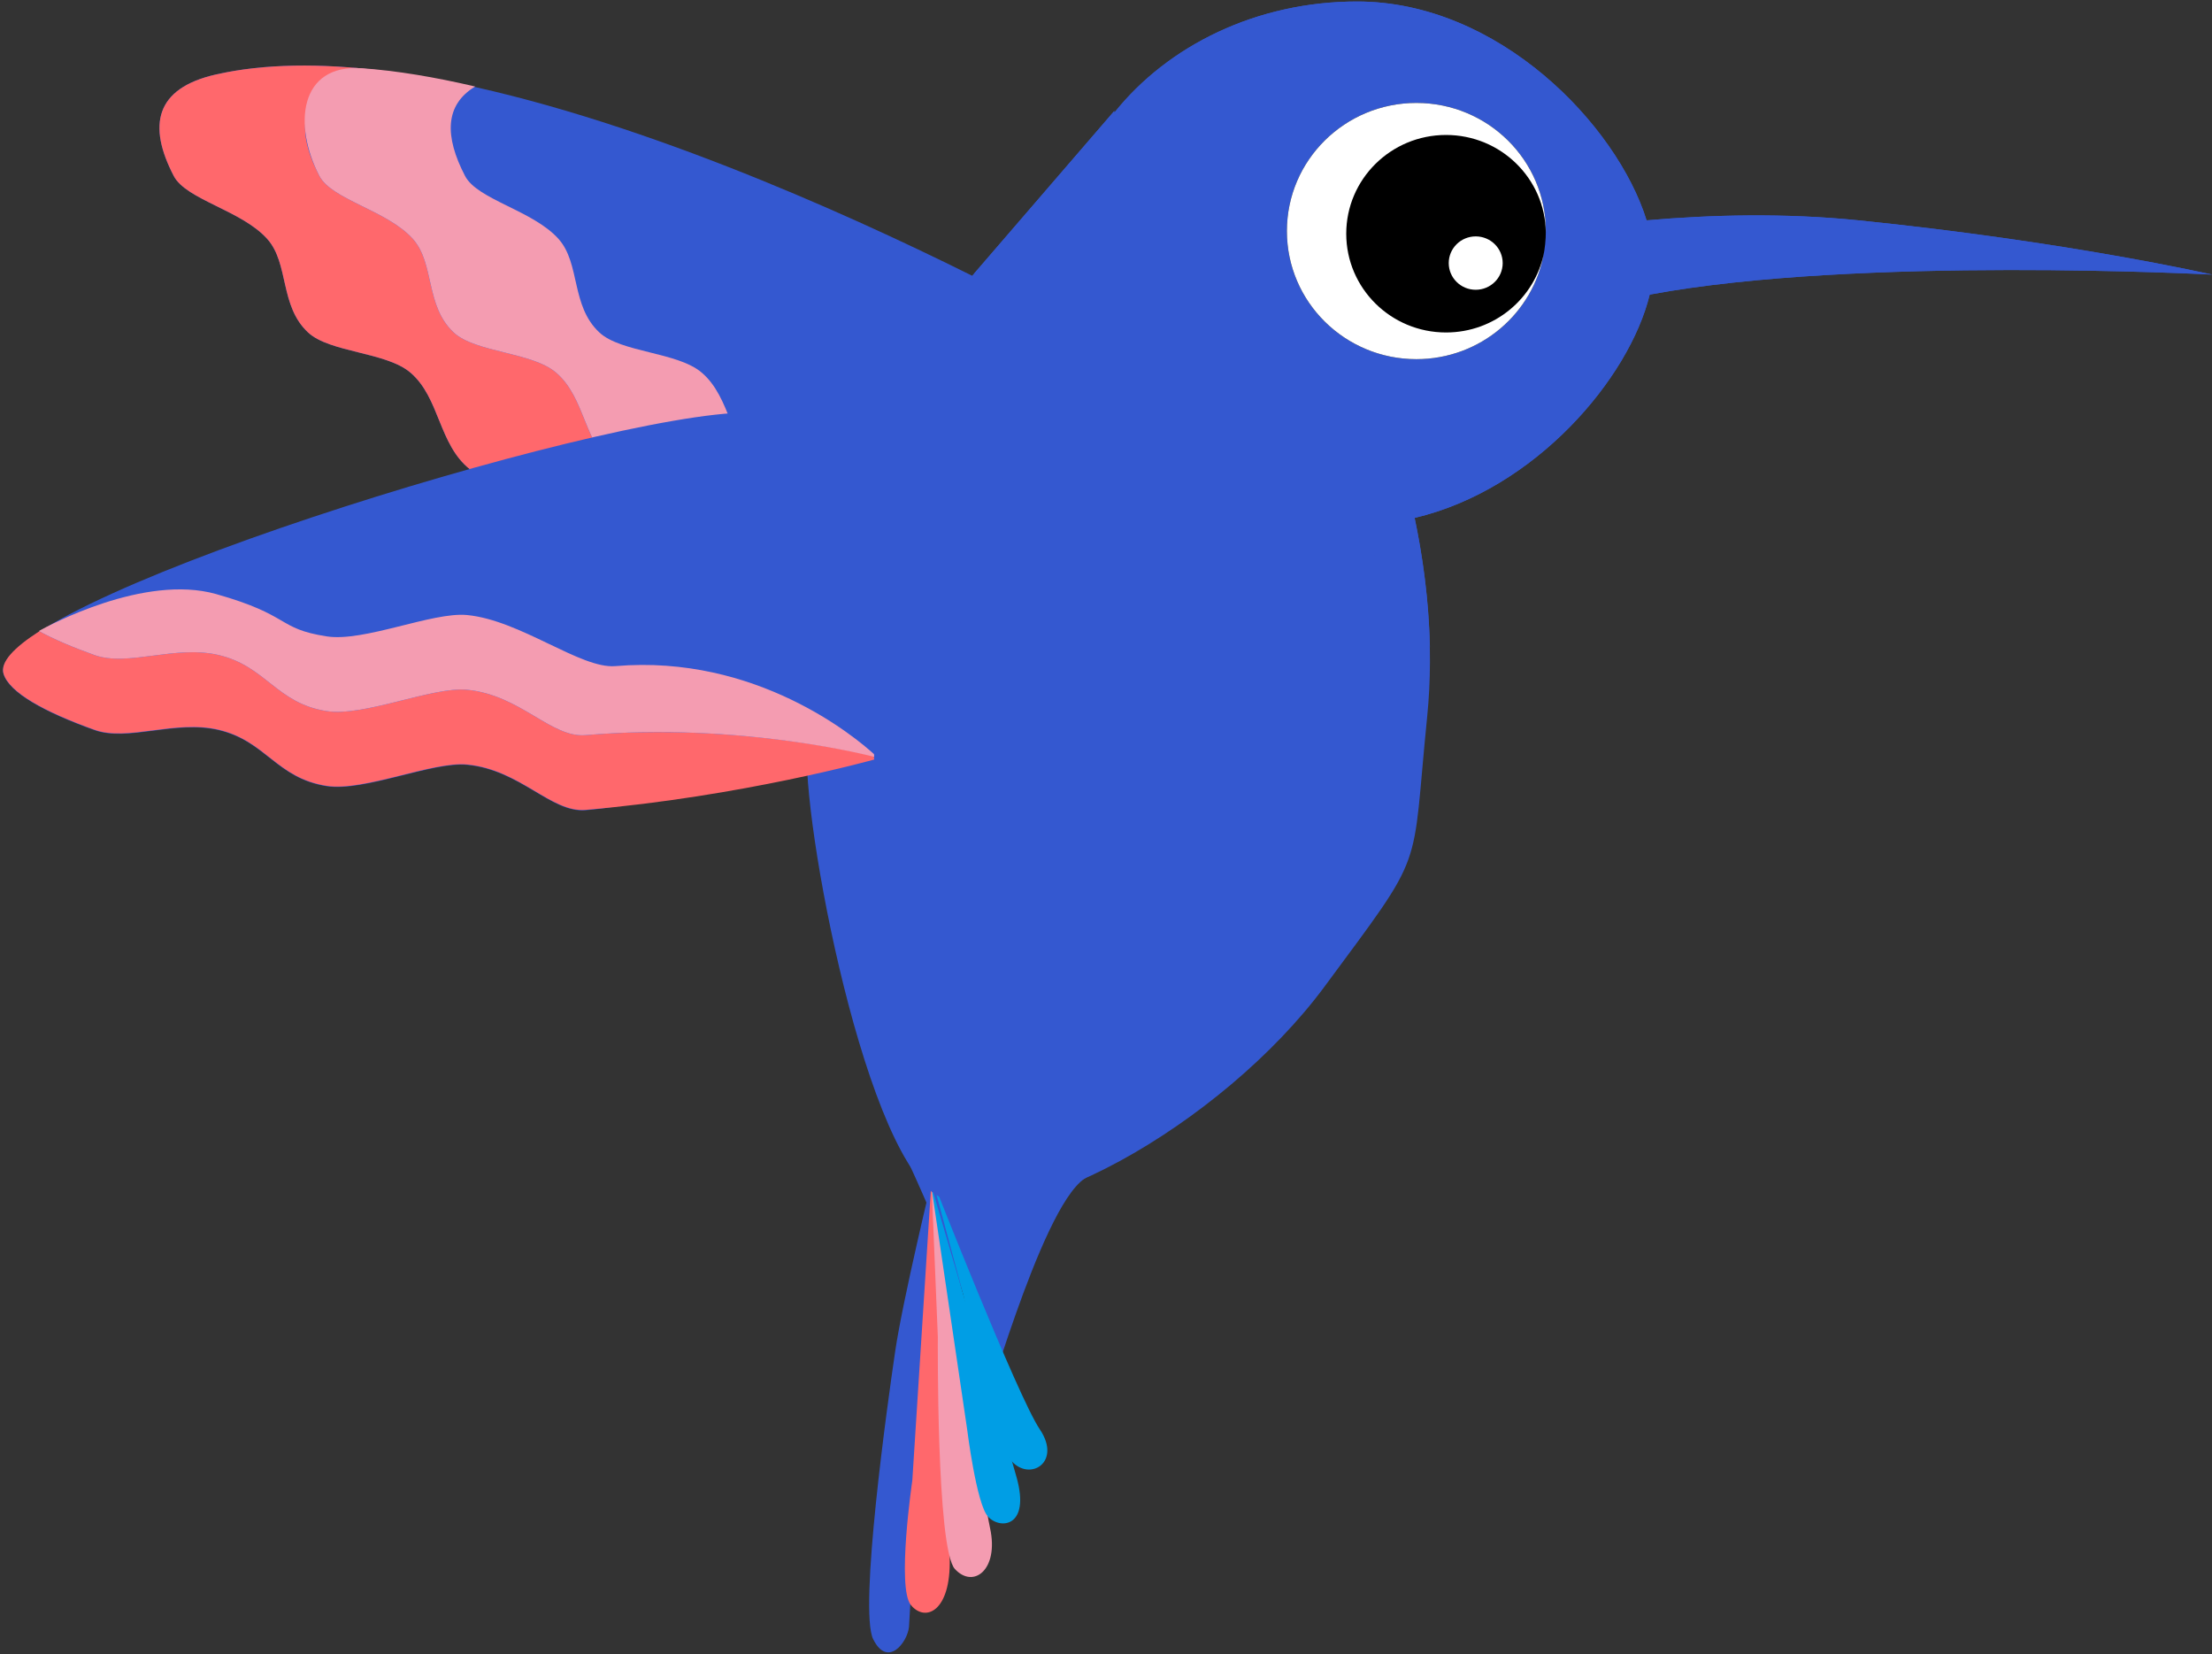 <?xml version="1.0" encoding="UTF-8"?>
<svg width="551px" height="412px" viewBox="0 0 551 412" version="1.1" xmlns="http://www.w3.org/2000/svg" xmlns:xlink="http://www.w3.org/1999/xlink">
    <rect x="0" y="0" width="551" height="412" fill="#333333" stroke="none"/>
    <!-- Generator: Sketch 54.1 (76490) - https://sketchapp.com -->
    <title>avatar copy</title>
    <desc>Created with Sketch.</desc>
    <g id="🎏-logos" stroke="none" stroke-width="1" fill="none" fill-rule="evenodd">
        <g id="avatar-copy">
            <g id="Group" transform="translate(0.75, 0.375)">
                <g id="tail" transform="translate(213.312, 284.18)">
                    <path d="M10.422,0.994 C10.422,0.994 33.938,50.85 31.922,62.151 C29.906,73.451 44.676,16.647 56.109,8.971 C74.922,-3.659 10.422,0.994 10.422,0.994 Z" id="Path-6" fill="#3458D0"></path>
                    <g id="tail-feathers" transform="translate(29.383, 69.107) rotate(5) translate(-29.383, -69.107) translate(5.383, 8.607)">
                        <path d="M2.128,45.217 C1.344,58.36 -1.315,110.159 2.911,117.118 C7.138,124.076 11.534,117.118 11.534,113.252 C11.534,109.386 7.615,1.149 7.615,1.149 C7.615,1.149 2.911,32.074 2.128,45.217 Z" id="Path-7" fill="#3458D0"></path>
                        <path d="M9.182,76.915 C9.182,76.915 7.592,103.824 11.534,107.84 C15.475,111.856 21.62,108.613 20.156,95.47 C18.692,82.327 7.391,0.665 7.391,0.665 L9.182,76.915 Z" id="Path-8" fill="#FF686C"></path>
                        <path d="M12.398,40.729 C12.398,40.729 16.617,93.342 21.665,97.942 C26.713,102.543 32.636,97.143 29.526,87.096 C27.231,79.682 10.76,15.501 10.76,15.501 C10.76,15.501 10.405,14.108 10.227,13.412 C9.312,9.829 7.483,2.664 7.483,2.664 L12.398,40.729 Z" id="Path-8-Copy" fill="#F49CB1"></path>
                        <path d="M22.957,62.967 C22.957,62.967 28.066,80.694 31.401,83.555 C34.735,86.416 42.495,84.819 36.973,72.811 C31.45,60.803 4.627,4.434 4.627,4.434 L22.957,62.967 Z" id="Path-8-Copy-2" fill="#009EE5" transform="translate(21.764, 44.607) rotate(4) translate(-21.764, -44.607) "></path>
                        <path d="M17.218,30.391 C17.218,30.391 30.89,64.825 36.246,69.062 C41.602,73.3 48.668,67.173 41.766,60.026 C34.865,52.88 4.704,3.559 4.704,3.559 L17.218,30.391 Z" id="Path-8-Copy-3" fill="#009EE5" transform="translate(24.667, 37.007) rotate(5) translate(-24.667, -37.007) "></path>
                    </g>
                </g>
                <path d="M351.611,128.607 C354.463,142.18 356.611,159.741 354.75,178.151 C350.719,218.036 354.75,210.723 329.219,245.29 C303.688,279.857 250.967,309.463 232.244,297.079 C213.521,284.696 197.678,196.634 200.559,183.562 C203.094,172.057 244.679,102.459 254.61,85.942 L236.5,73.997 L276.812,27.254 L276.8,27.696 C290.174,10.945 312.277,0 337.281,0 C372.515,0 401.99,30.71 409.395,54.504 C425.405,53.103 443.767,52.627 462.25,54.509 C514.47,59.827 550.266,68.013 550.266,68.013 C550.266,68.013 461.97,63.32 410.17,72.992 C405.101,93.871 381.611,121.567 351.611,128.607 Z" id="body" fill="#3458D0"></path>
                <g id="wing---back" transform="translate(38.969, 15.954)">
                    <path d="M231.052,67.374 C231.052,67.374 87.271,-14.39 14.037,2.229 C-1.089,5.661 -2.973,14.935 3.559,27.49 C6.65,33.432 20.525,36.068 26.875,43.208 C32.325,49.337 29.887,59.848 37.038,66.488 C42.43,71.496 56.447,71.318 62.484,76.445 C69.9,82.744 69.465,94.361 77.387,100.594 C125.39,138.358 177.974,172.403 177.974,172.403 L231.052,67.374 Z" id="Path-3" fill="#3458D0"></path>
                    <path d="M166.092,153.51 C151.477,147.227 114.649,129.908 77.387,100.594 C69.465,94.361 69.9,82.744 62.484,76.445 C56.447,71.318 42.43,71.496 37.038,66.488 C29.887,59.848 32.325,49.337 26.875,43.208 C20.525,36.068 6.65,33.432 3.559,27.49 C-2.973,14.935 -1.089,5.661 14.037,2.229 C26.188,-0.528 40.281,-0.577 55.337,1.259 C53.63,1.535 51.957,1.857 50.318,2.229 C35.193,5.661 33.308,14.935 39.84,27.49 C42.931,33.432 56.807,36.068 63.156,43.208 C68.606,49.337 66.169,59.848 73.319,66.488 C78.711,71.496 92.729,71.318 98.766,76.445 C106.182,82.744 105.746,94.361 113.669,100.594 C139.524,120.934 156.204,140.128 166.092,153.51 Z" id="red" fill="#FF686C"></path>
                    <path d="M181.899,129.4 L180.062,135.608 C180.062,135.608 161.671,138.358 113.669,100.594 C105.746,94.361 106.182,82.744 98.766,76.445 C92.729,71.318 78.711,71.496 73.319,66.488 C66.169,59.848 68.606,49.337 63.156,43.208 C56.807,36.068 42.931,33.432 39.84,27.49 C33.308,14.935 34.741,-0.415 50.391,0.665 C59.093,1.265 68.663,2.891 78.644,5.22 C71.053,9.792 70.991,17.629 76.121,27.49 C79.213,33.432 93.088,36.068 99.438,43.208 C104.887,49.337 102.45,59.848 109.6,66.488 C114.993,71.496 129.01,71.318 135.047,76.445 C142.463,82.744 142.027,94.361 149.95,100.594 C162.753,110.666 173.306,120.457 181.899,129.4 Z" id="pink" fill="#F49CB1"></path>
                </g>
                <g id="wing---back" transform="translate(0, 102.37)">
                    <path d="M234.622,65.81 C234.622,65.81 184.094,95.723 145.125,99.047 C136.501,99.782 128.895,89.008 115.562,87.746 C106.965,86.932 89.946,94.517 80.625,93.064 C68.131,91.117 65.507,81.879 53.75,79.101 C42.872,76.531 31.109,82.083 22.785,79.101 C10.192,74.59 1.577,69.772 0.137,65.145 C-5.238,47.861 148.622,0 185.575,0 C222.528,0 251.419,7.977 251.419,7.977 L234.622,65.81 Z" id="Path-4" fill="#3458D0"></path>
                    <path d="M9.051,54.473 C12.733,56.477 17.395,58.464 22.785,60.395 C31.109,63.377 42.872,57.825 53.75,60.395 C65.507,63.173 68.131,72.411 80.625,74.358 C89.946,75.811 106.965,68.226 115.562,69.04 C128.895,70.302 136.501,81.076 145.125,80.341 C180.585,77.316 211.595,84.277 216.891,85.555 L217.016,86.417 C217.016,86.417 184.094,95.63 145.125,98.953 C136.501,99.689 128.895,88.915 115.562,87.653 C106.965,86.839 89.946,94.423 80.625,92.971 C68.131,91.024 65.507,81.785 53.75,79.008 C42.872,76.438 31.109,81.99 22.785,79.008 C10.192,74.497 1.577,69.679 0.137,65.052 C-0.741,62.228 2.632,58.587 9.051,54.473 Z" id="red" fill="#FF686C"></path>
                    <path d="M8.923,54.403 C11.28,53.091 35.21,40.151 53.078,45.203 C71.891,50.52 68.131,53.798 80.625,55.745 C89.946,57.198 106.965,49.613 115.562,50.427 C128.895,51.689 143.892,63.886 152.516,63.151 C187.704,60.149 212.484,80.997 216.96,85.07 L217.016,85.752 C217.016,85.752 184.094,77.017 145.125,80.341 C136.501,81.076 128.895,70.302 115.562,69.04 C106.965,68.226 89.946,75.811 80.625,74.358 C68.131,72.411 65.507,63.173 53.75,60.395 C42.872,57.825 31.109,63.377 22.785,60.395 C17.332,58.442 12.625,56.431 8.923,54.403 Z" id="pink" fill="#F49CB1"></path>
                </g>
                <path d="M241.875,67.798 L276.842,27.254 L276.829,27.696 C290.203,10.945 312.307,0 337.311,0 C372.544,0 402.019,30.71 409.424,54.504 C425.435,53.103 443.796,52.627 462.279,54.509 C514.5,59.827 550.295,68.013 550.295,68.013 C550.295,68.013 461.999,63.32 410.2,72.992 C405.13,93.871 381.64,121.567 351.641,128.607 C353.58,137.839 355.194,148.916 355.443,160.851 C335.289,120.315 312.447,109.017 283.561,103.035 C270.865,100.406 261.283,93.284 254.53,86.125 C254.567,86.064 254.603,86.002 254.64,85.942 L253.912,85.462 C245.724,76.554 241.904,67.804 241.904,67.804 L241.875,67.798 Z" id="head" fill="#3458D0"></path>
                <g id="eye" transform="translate(319.812, 25.26)">
                    <ellipse id="Oval-2-Copy-2" fill="#000000" cx="32.25" cy="31.908" rx="32.25" ry="31.908"></ellipse>
                    <path d="M64.498,32.262 C64.33,18.821 53.265,7.977 39.641,7.977 C25.911,7.977 14.781,18.989 14.781,32.572 C14.781,46.156 25.911,57.168 39.641,57.168 C51.738,57.168 61.818,48.618 64.043,37.293 C61.456,52.35 48.206,63.815 32.25,63.815 C14.439,63.815 0,49.53 0,31.908 C0,14.286 14.439,0 32.25,0 C50.061,0 64.5,14.286 64.5,31.908 C64.5,32.026 64.499,32.144 64.498,32.262 Z" id="Combined-Shape" fill="#FFFFFF"></path>
                    <ellipse id="Oval-6" fill="#FFFFFF" cx="47.031" cy="39.885" rx="6.719" ry="6.647"></ellipse>
                </g>
            </g>
        </g>
    </g>
</svg>